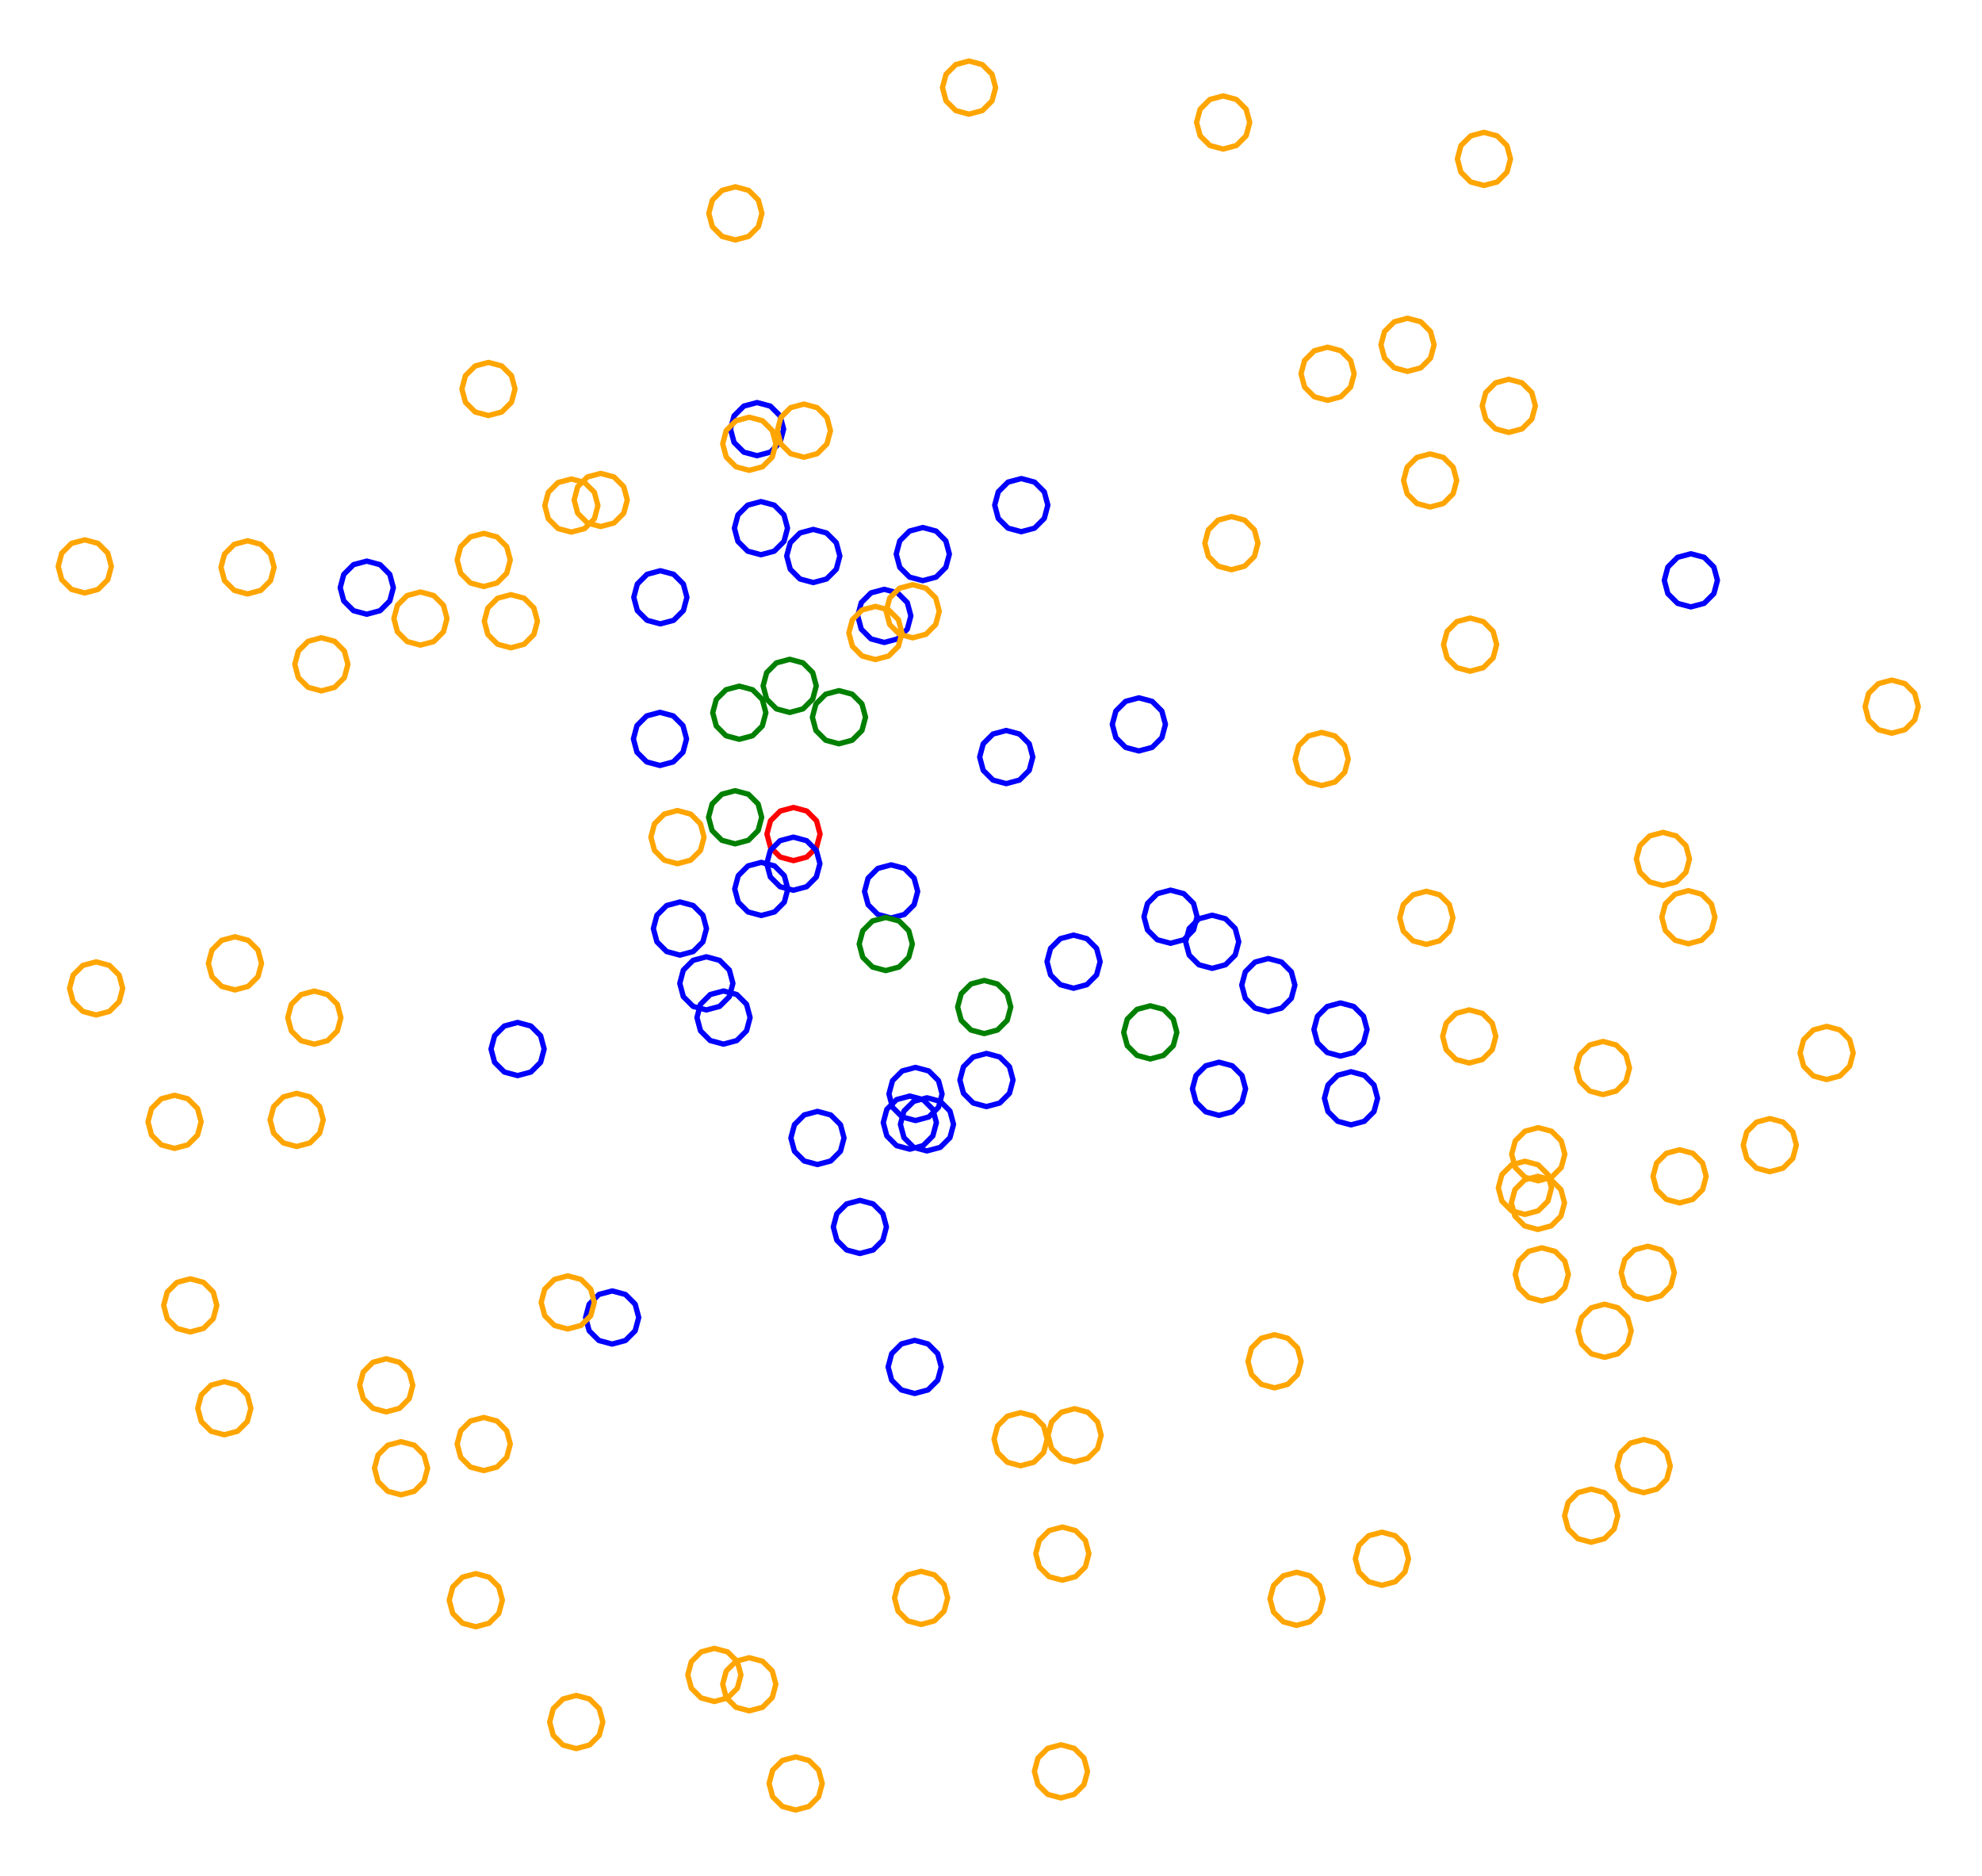 <?xml version="1.0" ?><!DOCTYPE svg  PUBLIC '-//W3C//DTD SVG 1.1//EN'  'http://www.w3.org/Graphics/SVG/1.1/DTD/svg11.dtd'><svg height="353.000" viewBox="-182.000 -181.000 373.000 353.000" width="373.000" xmlns="http://www.w3.org/2000/svg"><line fill="none" stroke="none" stroke-linecap="round" stroke-width="2.0" x1="0.0" x2="0.0" y1="0.0" y2="0.0"/><polygon fill="none" fill-rule="evenodd" points="0.0,0.0 0.0,0.0 0.0,0.0" stroke-linejoin="round"/><polyline fill="none" points="-9.707,29.854 -7.207,29.184 -5.376,27.354 -4.707,24.854 -5.376,22.354 -7.207,20.524 -9.707,19.854 -12.207,20.524 -14.037,22.354 -14.707,24.854 -14.037,27.354 -12.207,29.184 -9.707,29.854" stroke="#00f" stroke-linecap="round" stroke-linejoin="round"/><polyline fill="none" points="-42.871,-41.886 -40.371,-42.556 -38.541,-44.386 -37.871,-46.886 -38.541,-49.386 -40.371,-51.216 -42.871,-51.886 -45.371,-51.216 -47.201,-49.386 -47.871,-46.886 -47.201,-44.386 -45.371,-42.556 -42.871,-41.886" stroke="#008000" stroke-linecap="round" stroke-linejoin="round"/><polyline fill="none" points="0.366,-159.517 2.866,-160.187 4.697,-162.017 5.366,-164.517 4.697,-167.017 2.866,-168.847 0.366,-169.517 -2.134,-168.847 -3.964,-167.017 -4.634,-164.517 -3.964,-162.017 -2.134,-160.187 0.366,-159.517" stroke="#ffa500" stroke-linecap="round" stroke-linejoin="round"/><polyline fill="none" points="-33.385,-46.939 -30.885,-47.609 -29.055,-49.439 -28.385,-51.939 -29.055,-54.439 -30.885,-56.269 -33.385,-56.939 -35.885,-56.269 -37.716,-54.439 -38.385,-51.939 -37.716,-49.439 -35.885,-47.609 -33.385,-46.939" stroke="#008000" stroke-linecap="round" stroke-linejoin="round"/><polyline fill="none" points="3.646,27.227 6.146,26.557 7.976,24.727 8.646,22.227 7.976,19.727 6.146,17.896 3.646,17.227 1.146,17.896 -0.684,19.727 -1.354,22.227 -0.684,24.727 1.146,26.557 3.646,27.227" stroke="#00f" stroke-linecap="round" stroke-linejoin="round"/><polyline fill="none" points="-28.948,-71.381 -26.448,-72.051 -24.618,-73.881 -23.948,-76.381 -24.618,-78.881 -26.448,-80.711 -28.948,-81.381 -31.448,-80.711 -33.278,-78.881 -33.948,-76.381 -33.278,-73.881 -31.448,-72.051 -28.948,-71.381" stroke="#00f" stroke-linecap="round" stroke-linejoin="round"/><polyline fill="none" points="97.268,-146.097 99.768,-146.767 101.598,-148.597 102.268,-151.097 101.598,-153.597 99.768,-155.427 97.268,-156.097 94.768,-155.427 92.938,-153.597 92.268,-151.097 92.938,-148.597 94.768,-146.767 97.268,-146.097" stroke="#ffa500" stroke-linecap="round" stroke-linejoin="round"/><polyline fill="none" points="-39.525,-95.252 -37.025,-95.922 -35.195,-97.752 -34.525,-100.252 -35.195,-102.752 -37.025,-104.582 -39.525,-105.252 -42.025,-104.582 -43.855,-102.752 -44.525,-100.252 -43.855,-97.752 -42.025,-95.922 -39.525,-95.252" stroke="#00f" stroke-linecap="round" stroke-linejoin="round"/><polyline fill="none" points="82.886,-111.114 85.386,-111.784 87.216,-113.614 87.886,-116.114 87.216,-118.614 85.386,-120.444 82.886,-121.114 80.386,-120.444 78.556,-118.614 77.886,-116.114 78.556,-113.614 80.386,-111.784 82.886,-111.114" stroke="#ffa500" stroke-linecap="round" stroke-linejoin="round"/><polyline fill="none" points="136.211,-66.798 138.711,-67.468 140.541,-69.298 141.211,-71.798 140.541,-74.298 138.711,-76.128 136.211,-76.798 133.711,-76.128 131.881,-74.298 131.211,-71.798 131.881,-69.298 133.711,-67.468 136.211,-66.798" stroke="#00f" stroke-linecap="round" stroke-linejoin="round"/><polyline fill="none" points="-15.582,-60.109 -13.082,-60.778 -11.251,-62.609 -10.582,-65.109 -11.251,-67.609 -13.082,-69.439 -15.582,-70.109 -18.082,-69.439 -19.912,-67.609 -20.582,-65.109 -19.912,-62.609 -18.082,-60.778 -15.582,-60.109" stroke="#00f" stroke-linecap="round" stroke-linejoin="round"/><polyline fill="none" points="56.689,9.367 59.189,8.697 61.019,6.867 61.689,4.367 61.019,1.867 59.189,0.037 56.689,-0.633 54.189,0.037 52.359,1.867 51.689,4.367 52.359,6.867 54.189,8.697 56.689,9.367" stroke="#00f" stroke-linecap="round" stroke-linejoin="round"/><polyline fill="none" points="67.844,-105.669 70.344,-106.339 72.174,-108.169 72.844,-110.669 72.174,-113.169 70.344,-115 67.844,-115.669 65.344,-115 63.514,-113.169 62.844,-110.669 63.514,-108.169 65.344,-106.339 67.844,-105.669" stroke="#ffa500" stroke-linecap="round" stroke-linejoin="round"/><polyline fill="none" points="87.14,-85.589 89.64,-86.259 91.47,-88.089 92.14,-90.589 91.47,-93.089 89.64,-94.919 87.14,-95.589 84.64,-94.919 82.81,-93.089 82.14,-90.589 82.81,-88.089 84.64,-86.259 87.14,-85.589" stroke="#ffa500" stroke-linecap="round" stroke-linejoin="round"/><polyline fill="none" points="101.943,-99.629 104.443,-100.299 106.273,-102.129 106.943,-104.629 106.273,-107.129 104.443,-108.959 101.943,-109.629 99.443,-108.959 97.613,-107.129 96.943,-104.629 97.613,-102.129 99.443,-100.299 101.943,-99.629" stroke="#ffa500" stroke-linecap="round" stroke-linejoin="round"/><polyline fill="none" points="10.198,-80.948 12.698,-81.618 14.529,-83.448 15.198,-85.948 14.529,-88.448 12.698,-90.278 10.198,-90.948 7.698,-90.278 5.868,-88.448 5.198,-85.948 5.868,-83.448 7.698,-81.618 10.198,-80.948" stroke="#00f" stroke-linecap="round" stroke-linejoin="round"/><polyline fill="none" points="7.366,-33.544 9.866,-34.214 11.696,-36.044 12.366,-38.544 11.696,-41.044 9.866,-42.874 7.366,-43.544 4.866,-42.874 3.036,-41.044 2.366,-38.544 3.036,-36.044 4.866,-34.214 7.366,-33.544" stroke="#00f" stroke-linecap="round" stroke-linejoin="round"/><polyline fill="none" points="66.734,-33.18 69.234,-33.849 71.064,-35.68 71.734,-38.18 71.064,-40.68 69.234,-42.51 66.734,-43.18 64.234,-42.51 62.404,-40.68 61.734,-38.18 62.404,-35.68 64.234,-33.849 66.734,-33.18" stroke="#ffa500" stroke-linecap="round" stroke-linejoin="round"/><polyline fill="none" points="-8.334,-71.737 -5.834,-72.407 -4.004,-74.237 -3.334,-76.737 -4.004,-79.237 -5.834,-81.067 -8.334,-81.737 -10.834,-81.067 -12.664,-79.237 -13.334,-76.737 -12.664,-74.237 -10.834,-72.407 -8.334,-71.737" stroke="#00f" stroke-linecap="round" stroke-linejoin="round"/><polyline fill="none" points="38.286,-3.501 40.786,-4.17 42.616,-6.001 43.286,-8.501 42.616,-11.001 40.786,-12.831 38.286,-13.501 35.786,-12.831 33.956,-11.001 33.286,-8.501 33.956,-6.001 35.786,-4.17 38.286,-3.501" stroke="#00f" stroke-linecap="round" stroke-linejoin="round"/><polyline fill="none" points="94.662,-54.697 97.162,-55.367 98.992,-57.197 99.662,-59.697 98.992,-62.197 97.162,-64.027 94.662,-64.697 92.162,-64.027 90.332,-62.197 89.662,-59.697 90.332,-57.197 92.162,-55.367 94.662,-54.697" stroke="#ffa500" stroke-linecap="round" stroke-linejoin="round"/><polyline fill="none" points="49.739,-73.795 52.239,-74.465 54.069,-76.295 54.739,-78.795 54.069,-81.295 52.239,-83.125 49.739,-83.795 47.239,-83.125 45.409,-81.295 44.739,-78.795 45.409,-76.295 47.239,-74.465 49.739,-73.795" stroke="#ffa500" stroke-linecap="round" stroke-linejoin="round"/><polyline fill="none" points="130.954,-14.371 133.454,-15.041 135.284,-16.871 135.954,-19.371 135.284,-21.871 133.454,-23.702 130.954,-24.371 128.454,-23.702 126.624,-21.871 125.954,-19.371 126.624,-16.871 128.454,-15.041 130.954,-14.371" stroke="#ffa500" stroke-linecap="round" stroke-linejoin="round"/><polyline fill="none" points="20.04,4.959 22.54,4.289 24.37,2.459 25.04,-0.041 24.37,-2.541 22.54,-4.371 20.04,-5.041 17.54,-4.371 15.71,-2.541 15.04,-0.041 15.71,2.459 17.54,4.289 20.04,4.959" stroke="#00f" stroke-linecap="round" stroke-linejoin="round"/><polyline fill="none" points="94.499,19.028 96.999,18.358 98.829,16.528 99.499,14.028 98.829,11.528 96.999,9.698 94.499,9.028 91.999,9.698 90.169,11.528 89.499,14.028 90.169,16.528 91.999,18.358 94.499,19.028" stroke="#ffa500" stroke-linecap="round" stroke-linejoin="round"/><polyline fill="none" points="135.737,-3.408 138.237,-4.078 140.067,-5.908 140.737,-8.408 140.067,-10.908 138.237,-12.738 135.737,-13.408 133.237,-12.738 131.407,-10.908 130.737,-8.408 131.407,-5.908 133.237,-4.078 135.737,-3.408" stroke="#ffa500" stroke-linecap="round" stroke-linejoin="round"/><polyline fill="none" points="174.001,-43.026 176.501,-43.696 178.331,-45.526 179.001,-48.026 178.331,-50.526 176.501,-52.356 174.001,-53.026 171.501,-52.356 169.671,-50.526 169.001,-48.026 169.671,-45.526 171.501,-43.696 174.001,-43.026" stroke="#ffa500" stroke-linecap="round" stroke-linejoin="round"/><polyline fill="none" points="86.428,-3.292 88.928,-3.962 90.758,-5.792 91.428,-8.292 90.758,-10.792 88.928,-12.622 86.428,-13.292 83.928,-12.622 82.097,-10.792 81.428,-8.292 82.097,-5.792 83.928,-3.962 86.428,-3.292" stroke="#ffa500" stroke-linecap="round" stroke-linejoin="round"/><polyline fill="none" points="107.427,50.347 109.927,49.677 111.757,47.847 112.427,45.347 111.757,42.847 109.927,41.017 107.427,40.347 104.927,41.017 103.097,42.847 102.427,45.347 103.097,47.847 104.927,49.677 107.427,50.347" stroke="#ffa500" stroke-linecap="round" stroke-linejoin="round"/><polyline fill="none" points="119.664,24.97 122.164,24.3 123.994,22.47 124.664,19.97 123.994,17.47 122.164,15.64 119.664,14.97 117.164,15.64 115.334,17.47 114.664,19.97 115.334,22.47 117.164,24.3 119.664,24.97" stroke="#ffa500" stroke-linecap="round" stroke-linejoin="round"/><polyline fill="none" points="134.089,45.353 136.589,44.683 138.42,42.853 139.089,40.353 138.42,37.853 136.589,36.023 134.089,35.353 131.589,36.023 129.759,37.853 129.089,40.353 129.759,42.853 131.589,44.683 134.089,45.353" stroke="#ffa500" stroke-linecap="round" stroke-linejoin="round"/><polyline fill="none" points="72.249,30.666 74.749,29.997 76.579,28.166 77.249,25.666 76.579,23.166 74.749,21.336 72.249,20.666 69.749,21.336 67.919,23.166 67.249,25.666 67.919,28.166 69.749,29.997 72.249,30.666" stroke="#00f" stroke-linecap="round" stroke-linejoin="round"/><polyline fill="none" points="-45.838,15.472 -43.338,14.802 -41.508,12.972 -40.838,10.472 -41.508,7.972 -43.338,6.142 -45.838,5.472 -48.338,6.142 -50.168,7.972 -50.838,10.472 -50.168,12.972 -48.338,14.802 -45.838,15.472" stroke="#00f" stroke-linecap="round" stroke-linejoin="round"/><polyline fill="none" points="107.49,41.192 109.99,40.522 111.82,38.692 112.49,36.192 111.82,33.692 109.99,31.862 107.49,31.192 104.99,31.862 103.16,33.692 102.49,36.192 103.16,38.692 104.99,40.522 107.49,41.192" stroke="#ffa500" stroke-linecap="round" stroke-linejoin="round"/><polyline fill="none" points="104.979,47.513 107.479,46.843 109.309,45.013 109.979,42.513 109.309,40.013 107.479,38.183 104.979,37.513 102.479,38.183 100.649,40.013 99.979,42.513 100.649,45.013 102.479,46.843 104.979,47.513" stroke="#ffa500" stroke-linecap="round" stroke-linejoin="round"/><polyline fill="none" points="161.763,22.135 164.263,21.465 166.093,19.635 166.763,17.135 166.093,14.635 164.263,12.804 161.763,12.135 159.263,12.804 157.432,14.635 156.763,17.135 157.432,19.635 159.263,21.465 161.763,22.135" stroke="#ffa500" stroke-linecap="round" stroke-linejoin="round"/><polyline fill="none" points="108.16,63.804 110.66,63.134 112.49,61.304 113.16,58.804 112.49,56.304 110.66,54.474 108.16,53.804 105.66,54.474 103.83,56.304 103.16,58.804 103.83,61.304 105.66,63.134 108.16,63.804" stroke="#ffa500" stroke-linecap="round" stroke-linejoin="round"/><polyline fill="none" points="128.098,63.507 130.598,62.837 132.428,61.007 133.098,58.507 132.428,56.007 130.598,54.177 128.098,53.507 125.598,54.177 123.767,56.007 123.098,58.507 123.767,61.007 125.598,62.837 128.098,63.507" stroke="#ffa500" stroke-linecap="round" stroke-linejoin="round"/><polyline fill="none" points="151.063,39.481 153.563,38.811 155.393,36.981 156.063,34.481 155.393,31.981 153.563,30.151 151.063,29.481 148.563,30.151 146.733,31.981 146.063,34.481 146.733,36.981 148.563,38.811 151.063,39.481" stroke="#ffa500" stroke-linecap="round" stroke-linejoin="round"/><polyline fill="none" points="119.978,74.413 122.478,73.743 124.308,71.913 124.978,69.413 124.308,66.913 122.478,65.083 119.978,64.413 117.478,65.083 115.648,66.913 114.978,69.413 115.648,71.913 117.478,73.743 119.978,74.413" stroke="#ffa500" stroke-linecap="round" stroke-linejoin="round"/><polyline fill="none" points="127.336,99.875 129.836,99.205 131.666,97.375 132.336,94.875 131.666,92.375 129.836,90.545 127.336,89.875 124.836,90.545 123.006,92.375 122.336,94.875 123.006,97.375 124.836,99.205 127.336,99.875" stroke="#ffa500" stroke-linecap="round" stroke-linejoin="round"/><polyline fill="none" points="57.86,80.154 60.36,79.484 62.19,77.654 62.86,75.154 62.19,72.654 60.36,70.824 57.86,70.154 55.36,70.824 53.53,72.654 52.86,75.154 53.53,77.654 55.36,79.484 57.86,80.154" stroke="#ffa500" stroke-linecap="round" stroke-linejoin="round"/><polyline fill="none" points="117.446,109.205 119.946,108.535 121.776,106.705 122.446,104.205 121.776,101.705 119.946,99.875 117.446,99.205 114.946,99.875 113.116,101.705 112.446,104.205 113.116,106.705 114.946,108.535 117.446,109.205" stroke="#ffa500" stroke-linecap="round" stroke-linejoin="round"/><polyline fill="none" points="3.221,13.491 5.721,12.821 7.552,10.991 8.221,8.491 7.552,5.991 5.721,4.161 3.221,3.491 0.721,4.161 -1.109,5.991 -1.779,8.491 -1.109,10.991 0.721,12.821 3.221,13.491" stroke="#008000" stroke-linecap="round" stroke-linejoin="round"/><polyline fill="none" points="62.004,124.848 64.504,124.178 66.334,122.348 67.004,119.848 66.334,117.348 64.504,115.518 62.004,114.848 59.504,115.518 57.674,117.348 57.004,119.848 57.674,122.348 59.504,124.178 62.004,124.848" stroke="#ffa500" stroke-linecap="round" stroke-linejoin="round"/><polyline fill="none" points="78.067,117.31 80.567,116.64 82.397,114.81 83.067,112.31 82.397,109.81 80.567,107.98 78.067,107.31 75.567,107.98 73.737,109.81 73.067,112.31 73.737,114.81 75.567,116.64 78.067,117.31" stroke="#ffa500" stroke-linecap="round" stroke-linejoin="round"/><polyline fill="none" points="10.071,94.819 12.571,94.149 14.401,92.319 15.071,89.819 14.401,87.319 12.571,85.489 10.071,84.819 7.571,85.489 5.741,87.319 5.071,89.819 5.741,92.319 7.571,94.149 10.071,94.819" stroke="#ffa500" stroke-linecap="round" stroke-linejoin="round"/><polyline fill="none" points="-84.591,21.396 -82.091,20.726 -80.261,18.896 -79.591,16.396 -80.261,13.896 -82.091,12.066 -84.591,11.396 -87.091,12.066 -88.921,13.896 -89.591,16.396 -88.921,18.896 -87.091,20.726 -84.591,21.396" stroke="#00f" stroke-linecap="round" stroke-linejoin="round"/><polyline fill="none" points="-7.55,35.57 -5.05,34.9 -3.22,33.07 -2.55,30.57 -3.22,28.07 -5.05,26.24 -7.55,25.57 -10.05,26.24 -11.88,28.07 -12.55,30.57 -11.88,33.07 -10.05,34.9 -7.55,35.57" stroke="#00f" stroke-linecap="round" stroke-linejoin="round"/><polyline fill="none" points="20.232,94.073 22.732,93.404 24.562,91.573 25.232,89.073 24.562,86.573 22.732,84.743 20.232,84.073 17.732,84.743 15.902,86.573 15.232,89.073 15.902,91.573 17.732,93.404 20.232,94.073" stroke="#ffa500" stroke-linecap="round" stroke-linejoin="round"/><polyline fill="none" points="17.668,157.318 20.168,156.648 21.998,154.818 22.668,152.318 21.998,149.818 20.168,147.988 17.668,147.318 15.168,147.988 13.338,149.818 12.668,152.318 13.338,154.818 15.168,156.648 17.668,157.318" stroke="#ffa500" stroke-linecap="round" stroke-linejoin="round"/><polyline fill="none" points="17.923,116.347 20.423,115.677 22.254,113.847 22.923,111.347 22.254,108.847 20.423,107.017 17.923,106.347 15.423,107.017 13.593,108.847 12.923,111.347 13.593,113.847 15.423,115.677 17.923,116.347" stroke="#ffa500" stroke-linecap="round" stroke-linejoin="round"/><polyline fill="none" points="47.408,28.879 49.908,28.21 51.738,26.379 52.408,23.879 51.738,21.379 49.908,19.549 47.408,18.879 44.908,19.549 43.077,21.379 42.408,23.879 43.077,26.379 44.908,28.21 47.408,28.879" stroke="#00f" stroke-linecap="round" stroke-linejoin="round"/><polyline fill="none" points="-49.071,9.041 -46.571,8.371 -44.741,6.541 -44.071,4.041 -44.741,1.541 -46.571,-0.289 -49.071,-0.959 -51.571,-0.289 -53.401,1.541 -54.071,4.041 -53.401,6.541 -51.571,8.371 -49.071,9.041" stroke="#00f" stroke-linecap="round" stroke-linejoin="round"/><polyline fill="none" points="-32.263,159.594 -29.763,158.924 -27.933,157.094 -27.263,154.594 -27.933,152.094 -29.763,150.264 -32.263,149.594 -34.763,150.264 -36.594,152.094 -37.263,154.594 -36.594,157.094 -34.763,158.924 -32.263,159.594" stroke="#ffa500" stroke-linecap="round" stroke-linejoin="round"/><polyline fill="none" points="-8.658,124.671 -6.158,124.001 -4.328,122.171 -3.658,119.671 -4.328,117.171 -6.158,115.341 -8.658,114.671 -11.158,115.341 -12.988,117.171 -13.658,119.671 -12.988,122.171 -11.158,124.001 -8.658,124.671" stroke="#ffa500" stroke-linecap="round" stroke-linejoin="round"/><polyline fill="none" points="-32.667,-19.055 -30.167,-19.725 -28.337,-21.555 -27.667,-24.055 -28.337,-26.555 -30.167,-28.385 -32.667,-29.055 -35.167,-28.385 -36.997,-26.555 -37.667,-24.055 -36.997,-21.555 -35.167,-19.725 -32.667,-19.055" stroke="#f00" stroke-linecap="round" stroke-linejoin="round"/><polyline fill="none" points="34.475,18.263 36.975,17.593 38.805,15.763 39.475,13.263 38.805,10.763 36.975,8.933 34.475,8.263 31.975,8.933 30.145,10.763 29.475,13.263 30.145,15.763 31.975,17.593 34.475,18.263" stroke="#008000" stroke-linecap="round" stroke-linejoin="round"/><polyline fill="none" points="-40.994,140.931 -38.494,140.261 -36.663,138.431 -35.994,135.931 -36.663,133.431 -38.494,131.601 -40.994,130.931 -43.494,131.601 -45.324,133.431 -45.994,135.931 -45.324,138.431 -43.494,140.261 -40.994,140.931" stroke="#ffa500" stroke-linecap="round" stroke-linejoin="round"/><polyline fill="none" points="-47.563,139.171 -45.063,138.501 -43.233,136.671 -42.563,134.171 -43.233,131.671 -45.063,129.841 -47.563,129.171 -50.063,129.841 -51.893,131.671 -52.563,134.171 -51.893,136.671 -50.063,138.501 -47.563,139.171" stroke="#ffa500" stroke-linecap="round" stroke-linejoin="round"/><polyline fill="none" points="-66.794,71.912 -64.294,71.242 -62.464,69.412 -61.794,66.912 -62.464,64.412 -64.294,62.582 -66.794,61.912 -69.294,62.582 -71.124,64.412 -71.794,66.912 -71.124,69.412 -69.294,71.242 -66.794,71.912" stroke="#00f" stroke-linecap="round" stroke-linejoin="round"/><polyline fill="none" points="-20.179,54.876 -17.679,54.206 -15.849,52.376 -15.179,49.876 -15.849,47.376 -17.679,45.546 -20.179,44.876 -22.679,45.546 -24.51,47.376 -25.179,49.876 -24.51,52.376 -22.679,54.206 -20.179,54.876" stroke="#00f" stroke-linecap="round" stroke-linejoin="round"/><polyline fill="none" points="-73.554,148.033 -71.054,147.363 -69.224,145.533 -68.554,143.033 -69.224,140.533 -71.054,138.703 -73.554,138.033 -76.054,138.703 -77.885,140.533 -78.554,143.033 -77.885,145.533 -76.054,147.363 -73.554,148.033" stroke="#ffa500" stroke-linecap="round" stroke-linejoin="round"/><polyline fill="none" points="70.272,17.724 72.772,17.054 74.602,15.224 75.272,12.724 74.602,10.224 72.772,8.394 70.272,7.724 67.772,8.394 65.942,10.224 65.272,12.724 65.942,15.224 67.772,17.054 70.272,17.724" stroke="#00f" stroke-linecap="round" stroke-linejoin="round"/><polyline fill="none" points="-106.526,100.282 -104.026,99.612 -102.196,97.782 -101.526,95.282 -102.196,92.782 -104.026,90.952 -106.526,90.282 -109.026,90.952 -110.857,92.782 -111.526,95.282 -110.857,97.782 -109.026,99.612 -106.526,100.282" stroke="#ffa500" stroke-linecap="round" stroke-linejoin="round"/><polyline fill="none" points="-92.46,125.11 -89.96,124.44 -88.13,122.61 -87.46,120.11 -88.13,117.61 -89.96,115.78 -92.46,115.11 -94.96,115.78 -96.79,117.61 -97.46,120.11 -96.79,122.61 -94.96,124.44 -92.46,125.11" stroke="#ffa500" stroke-linecap="round" stroke-linejoin="round"/><polyline fill="none" points="-109.315,84.676 -106.815,84.006 -104.985,82.176 -104.315,79.676 -104.985,77.176 -106.815,75.346 -109.315,74.676 -111.815,75.346 -113.645,77.176 -114.315,79.676 -113.645,82.176 -111.815,84.006 -109.315,84.676" stroke="#ffa500" stroke-linecap="round" stroke-linejoin="round"/><polyline fill="none" points="-38.732,-8.73 -36.232,-9.4 -34.402,-11.23 -33.732,-13.73 -34.402,-16.23 -36.232,-18.06 -38.732,-18.73 -41.232,-18.06 -43.062,-16.23 -43.732,-13.73 -43.062,-11.23 -41.232,-9.4 -38.732,-8.73" stroke="#00f" stroke-linecap="round" stroke-linejoin="round"/><polyline fill="none" points="-90.97,95.726 -88.47,95.056 -86.64,93.226 -85.97,90.726 -86.64,88.226 -88.47,86.396 -90.97,85.726 -93.47,86.396 -95.3,88.226 -95.97,90.726 -95.3,93.226 -93.47,95.056 -90.97,95.726" stroke="#ffa500" stroke-linecap="round" stroke-linejoin="round"/><polyline fill="none" points="-54.503,-18.477 -52.003,-19.147 -50.173,-20.977 -49.503,-23.477 -50.173,-25.977 -52.003,-27.808 -54.503,-28.477 -57.003,-27.808 -58.833,-25.977 -59.503,-23.477 -58.833,-20.977 -57.003,-19.147 -54.503,-18.477" stroke="#ffa500" stroke-linecap="round" stroke-linejoin="round"/><polyline fill="none" points="-75.157,69.078 -72.657,68.408 -70.827,66.578 -70.157,64.078 -70.827,61.578 -72.657,59.748 -75.157,59.078 -77.657,59.748 -79.487,61.578 -80.157,64.078 -79.487,66.578 -77.657,68.408 -75.157,69.078" stroke="#ffa500" stroke-linecap="round" stroke-linejoin="round"/><polyline fill="none" points="-9.861,81.215 -7.361,80.545 -5.531,78.715 -4.861,76.215 -5.531,73.715 -7.361,71.885 -9.861,71.215 -12.361,71.885 -14.191,73.715 -14.861,76.215 -14.191,78.715 -12.361,80.545 -9.861,81.215" stroke="#00f" stroke-linecap="round" stroke-linejoin="round"/><polyline fill="none" points="-28.158,38.13 -25.658,37.46 -23.828,35.63 -23.158,33.13 -23.828,30.63 -25.658,28.8 -28.158,28.13 -30.658,28.8 -32.488,30.63 -33.158,33.13 -32.488,35.63 -30.658,37.46 -28.158,38.13" stroke="#00f" stroke-linecap="round" stroke-linejoin="round"/><polyline fill="none" points="-14.297,-8.259 -11.797,-8.928 -9.967,-10.759 -9.297,-13.259 -9.967,-15.759 -11.797,-17.589 -14.297,-18.259 -16.797,-17.589 -18.627,-15.759 -19.297,-13.259 -18.627,-10.759 -16.797,-8.928 -14.297,-8.259" stroke="#00f" stroke-linecap="round" stroke-linejoin="round"/><polyline fill="none" points="-139.788,88.984 -137.288,88.314 -135.458,86.484 -134.788,83.984 -135.458,81.484 -137.288,79.653 -139.788,78.984 -142.288,79.653 -144.118,81.484 -144.788,83.984 -144.118,86.484 -142.288,88.314 -139.788,88.984" stroke="#ffa500" stroke-linecap="round" stroke-linejoin="round"/><polyline fill="none" points="-163.908,9.99 -161.408,9.32 -159.577,7.49 -158.908,4.99 -159.577,2.49 -161.408,0.659 -163.908,-0.01 -166.408,0.659 -168.238,2.49 -168.908,4.99 -168.238,7.49 -166.408,9.32 -163.908,9.99" stroke="#ffa500" stroke-linecap="round" stroke-linejoin="round"/><polyline fill="none" points="-126.173,34.736 -123.673,34.066 -121.843,32.236 -121.173,29.736 -121.843,27.236 -123.673,25.406 -126.173,24.736 -128.673,25.406 -130.503,27.236 -131.173,29.736 -130.503,32.236 -128.673,34.066 -126.173,34.736" stroke="#ffa500" stroke-linecap="round" stroke-linejoin="round"/><polyline fill="none" points="-146.198,69.637 -143.698,68.968 -141.868,67.137 -141.198,64.637 -141.868,62.137 -143.698,60.307 -146.198,59.637 -148.698,60.307 -150.529,62.137 -151.198,64.637 -150.529,67.137 -148.698,68.968 -146.198,69.637" stroke="#ffa500" stroke-linecap="round" stroke-linejoin="round"/><polyline fill="none" points="-32.698,-13.479 -30.198,-14.149 -28.368,-15.979 -27.698,-18.479 -28.368,-20.979 -30.198,-22.809 -32.698,-23.479 -35.198,-22.809 -37.028,-20.979 -37.698,-18.479 -37.028,-15.979 -35.198,-14.149 -32.698,-13.479" stroke="#00f" stroke-linecap="round" stroke-linejoin="round"/><polyline fill="none" points="-57.797,-36.96 -55.297,-37.63 -53.467,-39.46 -52.797,-41.96 -53.467,-44.46 -55.297,-46.29 -57.797,-46.96 -60.297,-46.29 -62.128,-44.46 -62.797,-41.96 -62.128,-39.46 -60.297,-37.63 -57.797,-36.96" stroke="#00f" stroke-linecap="round" stroke-linejoin="round"/><polyline fill="none" points="-17.256,-56.893 -14.756,-57.563 -12.926,-59.393 -12.256,-61.893 -12.926,-64.393 -14.756,-66.223 -17.256,-66.893 -19.756,-66.223 -21.586,-64.393 -22.256,-61.893 -21.586,-59.393 -19.756,-57.563 -17.256,-56.893" stroke="#ffa500" stroke-linecap="round" stroke-linejoin="round"/><polyline fill="none" points="-122.846,15.49 -120.346,14.82 -118.516,12.99 -117.846,10.49 -118.516,7.99 -120.346,6.16 -122.846,5.49 -125.346,6.16 -127.176,7.99 -127.846,10.49 -127.176,12.99 -125.346,14.82 -122.846,15.49" stroke="#ffa500" stroke-linecap="round" stroke-linejoin="round"/><polyline fill="none" points="-149.152,35.095 -146.652,34.425 -144.822,32.595 -144.152,30.095 -144.822,27.595 -146.652,25.765 -149.152,25.095 -151.652,25.765 -153.482,27.595 -154.152,30.095 -153.482,32.595 -151.652,34.425 -149.152,35.095" stroke="#ffa500" stroke-linecap="round" stroke-linejoin="round"/><polyline fill="none" points="46.127,1.216 48.627,0.546 50.457,-1.284 51.127,-3.784 50.457,-6.284 48.627,-8.114 46.127,-8.784 43.627,-8.114 41.797,-6.284 41.127,-3.784 41.797,-1.284 43.627,0.546 46.127,1.216" stroke="#00f" stroke-linecap="round" stroke-linejoin="round"/><polyline fill="none" points="-137.784,5.274 -135.284,4.604 -133.454,2.774 -132.784,0.274 -133.454,-2.226 -135.284,-4.057 -137.784,-4.726 -140.284,-4.057 -142.114,-2.226 -142.784,0.274 -142.114,2.774 -140.284,4.604 -137.784,5.274" stroke="#ffa500" stroke-linecap="round" stroke-linejoin="round"/><polyline fill="none" points="-54.043,-1.277 -51.543,-1.947 -49.713,-3.777 -49.043,-6.277 -49.713,-8.777 -51.543,-10.607 -54.043,-11.277 -56.543,-10.607 -58.373,-8.777 -59.043,-6.277 -58.373,-3.777 -56.543,-1.947 -54.043,-1.277" stroke="#00f" stroke-linecap="round" stroke-linejoin="round"/><polyline fill="none" points="-166.047,-69.421 -163.547,-70.091 -161.717,-71.921 -161.047,-74.421 -161.717,-76.921 -163.547,-78.751 -166.047,-79.421 -168.547,-78.751 -170.377,-76.921 -171.047,-74.421 -170.377,-71.921 -168.547,-70.091 -166.047,-69.421" stroke="#ffa500" stroke-linecap="round" stroke-linejoin="round"/><polyline fill="none" points="-43.656,-22.215 -41.156,-22.885 -39.326,-24.715 -38.656,-27.215 -39.326,-29.715 -41.156,-31.546 -43.656,-32.215 -46.156,-31.546 -47.986,-29.715 -48.656,-27.215 -47.986,-24.715 -46.156,-22.885 -43.656,-22.215" stroke="#008000" stroke-linecap="round" stroke-linejoin="round"/><polyline fill="none" points="-121.523,-50.995 -119.023,-51.665 -117.192,-53.495 -116.523,-55.995 -117.192,-58.495 -119.023,-60.325 -121.523,-60.995 -124.023,-60.325 -125.853,-58.495 -126.523,-55.995 -125.853,-53.495 -124.023,-51.665 -121.523,-50.995" stroke="#ffa500" stroke-linecap="round" stroke-linejoin="round"/><polyline fill="none" points="-85.857,-59.104 -83.357,-59.774 -81.527,-61.604 -80.857,-64.104 -81.527,-66.604 -83.357,-68.434 -85.857,-69.104 -88.357,-68.434 -90.187,-66.604 -90.857,-64.104 -90.187,-61.604 -88.357,-59.774 -85.857,-59.104" stroke="#ffa500" stroke-linecap="round" stroke-linejoin="round"/><polyline fill="none" points="-135.416,-69.239 -132.916,-69.909 -131.086,-71.739 -130.416,-74.239 -131.086,-76.739 -132.916,-78.569 -135.416,-79.239 -137.916,-78.569 -139.746,-76.739 -140.416,-74.239 -139.746,-71.739 -137.916,-69.909 -135.416,-69.239" stroke="#ffa500" stroke-linecap="round" stroke-linejoin="round"/><polyline fill="none" points="-57.726,-63.605 -55.226,-64.275 -53.396,-66.105 -52.726,-68.605 -53.396,-71.105 -55.226,-72.935 -57.726,-73.605 -60.226,-72.935 -62.056,-71.105 -62.726,-68.605 -62.056,-66.105 -60.226,-64.275 -57.726,-63.605" stroke="#00f" stroke-linecap="round" stroke-linejoin="round"/><polyline fill="none" points="-30.71,-94.96 -28.21,-95.63 -26.38,-97.46 -25.71,-99.96 -26.38,-102.46 -28.21,-104.29 -30.71,-104.96 -33.21,-104.29 -35.04,-102.46 -35.71,-99.96 -35.04,-97.46 -33.21,-95.63 -30.71,-94.96" stroke="#ffa500" stroke-linecap="round" stroke-linejoin="round"/><polyline fill="none" points="-24.117,-41.042 -21.617,-41.712 -19.787,-43.542 -19.117,-46.042 -19.787,-48.542 -21.617,-50.372 -24.117,-51.042 -26.617,-50.372 -28.447,-48.542 -29.117,-46.042 -28.447,-43.542 -26.617,-41.712 -24.117,-41.042" stroke="#008000" stroke-linecap="round" stroke-linejoin="round"/><polyline fill="none" points="-90.97,-70.634 -88.47,-71.304 -86.64,-73.134 -85.97,-75.634 -86.64,-78.134 -88.47,-79.964 -90.97,-80.634 -93.47,-79.964 -95.3,-78.134 -95.97,-75.634 -95.3,-73.134 -93.47,-71.304 -90.97,-70.634" stroke="#ffa500" stroke-linecap="round" stroke-linejoin="round"/><polyline fill="none" points="-102.876,-59.608 -100.376,-60.278 -98.545,-62.108 -97.876,-64.608 -98.545,-67.108 -100.376,-68.938 -102.876,-69.608 -105.376,-68.938 -107.206,-67.108 -107.876,-64.608 -107.206,-62.108 -105.376,-60.278 -102.876,-59.608" stroke="#ffa500" stroke-linecap="round" stroke-linejoin="round"/><polyline fill="none" points="-10.235,-60.981 -7.735,-61.651 -5.905,-63.481 -5.235,-65.981 -5.905,-68.481 -7.735,-70.311 -10.235,-70.981 -12.735,-70.311 -14.565,-68.481 -15.235,-65.981 -14.565,-63.481 -12.735,-61.651 -10.235,-60.981" stroke="#ffa500" stroke-linecap="round" stroke-linejoin="round"/><polyline fill="none" points="-112.974,-65.418 -110.474,-66.088 -108.644,-67.918 -107.974,-70.418 -108.644,-72.918 -110.474,-74.748 -112.974,-75.418 -115.474,-74.748 -117.305,-72.918 -117.974,-70.418 -117.305,-67.918 -115.474,-66.088 -112.974,-65.418" stroke="#00f" stroke-linecap="round" stroke-linejoin="round"/><polyline fill="none" points="32.328,-39.692 34.828,-40.362 36.658,-42.192 37.328,-44.692 36.658,-47.192 34.828,-49.022 32.328,-49.692 29.828,-49.022 27.998,-47.192 27.328,-44.692 27.998,-42.192 29.828,-40.362 32.328,-39.692" stroke="#00f" stroke-linecap="round" stroke-linejoin="round"/><polyline fill="none" points="-90.075,-102.806 -87.575,-103.476 -85.744,-105.306 -85.075,-107.806 -85.744,-110.306 -87.575,-112.136 -90.075,-112.806 -92.575,-112.136 -94.405,-110.306 -95.075,-107.806 -94.405,-105.306 -92.575,-103.476 -90.075,-102.806" stroke="#ffa500" stroke-linecap="round" stroke-linejoin="round"/><polyline fill="none" points="-74.475,-80.87 -71.975,-81.54 -70.145,-83.37 -69.475,-85.87 -70.145,-88.37 -71.975,-90.2 -74.475,-90.87 -76.975,-90.2 -78.806,-88.37 -79.475,-85.87 -78.806,-83.37 -76.975,-81.54 -74.475,-80.87" stroke="#ffa500" stroke-linecap="round" stroke-linejoin="round"/><polyline fill="none" points="-68.95,-81.921 -66.45,-82.591 -64.619,-84.421 -63.95,-86.921 -64.619,-89.421 -66.45,-91.251 -68.95,-91.921 -71.45,-91.251 -73.28,-89.421 -73.95,-86.921 -73.28,-84.421 -71.45,-82.591 -68.95,-81.921" stroke="#ffa500" stroke-linecap="round" stroke-linejoin="round"/><polyline fill="none" points="-38.792,-76.615 -36.292,-77.285 -34.462,-79.115 -33.792,-81.615 -34.462,-84.115 -36.292,-85.945 -38.792,-86.615 -41.292,-85.945 -43.122,-84.115 -43.792,-81.615 -43.122,-79.115 -41.292,-77.285 -38.792,-76.615" stroke="#00f" stroke-linecap="round" stroke-linejoin="round"/><polyline fill="none" points="-10.775,35.243 -8.275,34.573 -6.444,32.743 -5.775,30.243 -6.444,27.743 -8.275,25.913 -10.775,25.243 -13.275,25.913 -15.105,27.743 -15.775,30.243 -15.105,32.743 -13.275,34.573 -10.775,35.243" stroke="#00f" stroke-linecap="round" stroke-linejoin="round"/><polyline fill="none" points="-40.994,-92.495 -38.494,-93.165 -36.663,-94.995 -35.994,-97.495 -36.663,-99.995 -38.494,-101.825 -40.994,-102.495 -43.494,-101.825 -45.324,-99.995 -45.994,-97.495 -45.324,-94.995 -43.494,-93.165 -40.994,-92.495" stroke="#ffa500" stroke-linecap="round" stroke-linejoin="round"/><polyline fill="none" points="-15.305,1.635 -12.805,0.965 -10.975,-0.865 -10.305,-3.365 -10.975,-5.865 -12.805,-7.696 -15.305,-8.365 -17.805,-7.696 -19.635,-5.865 -20.305,-3.365 -19.635,-0.865 -17.805,0.965 -15.305,1.635" stroke="#008000" stroke-linecap="round" stroke-linejoin="round"/><polyline fill="none" points="-43.609,-135.848 -41.109,-136.518 -39.278,-138.348 -38.609,-140.848 -39.278,-143.348 -41.109,-145.178 -43.609,-145.848 -46.109,-145.178 -47.939,-143.348 -48.609,-140.848 -47.939,-138.348 -46.109,-136.518 -43.609,-135.848" stroke="#ffa500" stroke-linecap="round" stroke-linejoin="round"/><polyline fill="none" points="48.187,-152.95 50.687,-153.62 52.517,-155.45 53.187,-157.95 52.517,-160.45 50.687,-162.28 48.187,-162.95 45.687,-162.28 43.857,-160.45 43.187,-157.95 43.857,-155.45 45.687,-153.62 48.187,-152.95" stroke="#ffa500" stroke-linecap="round" stroke-linejoin="round"/></svg>